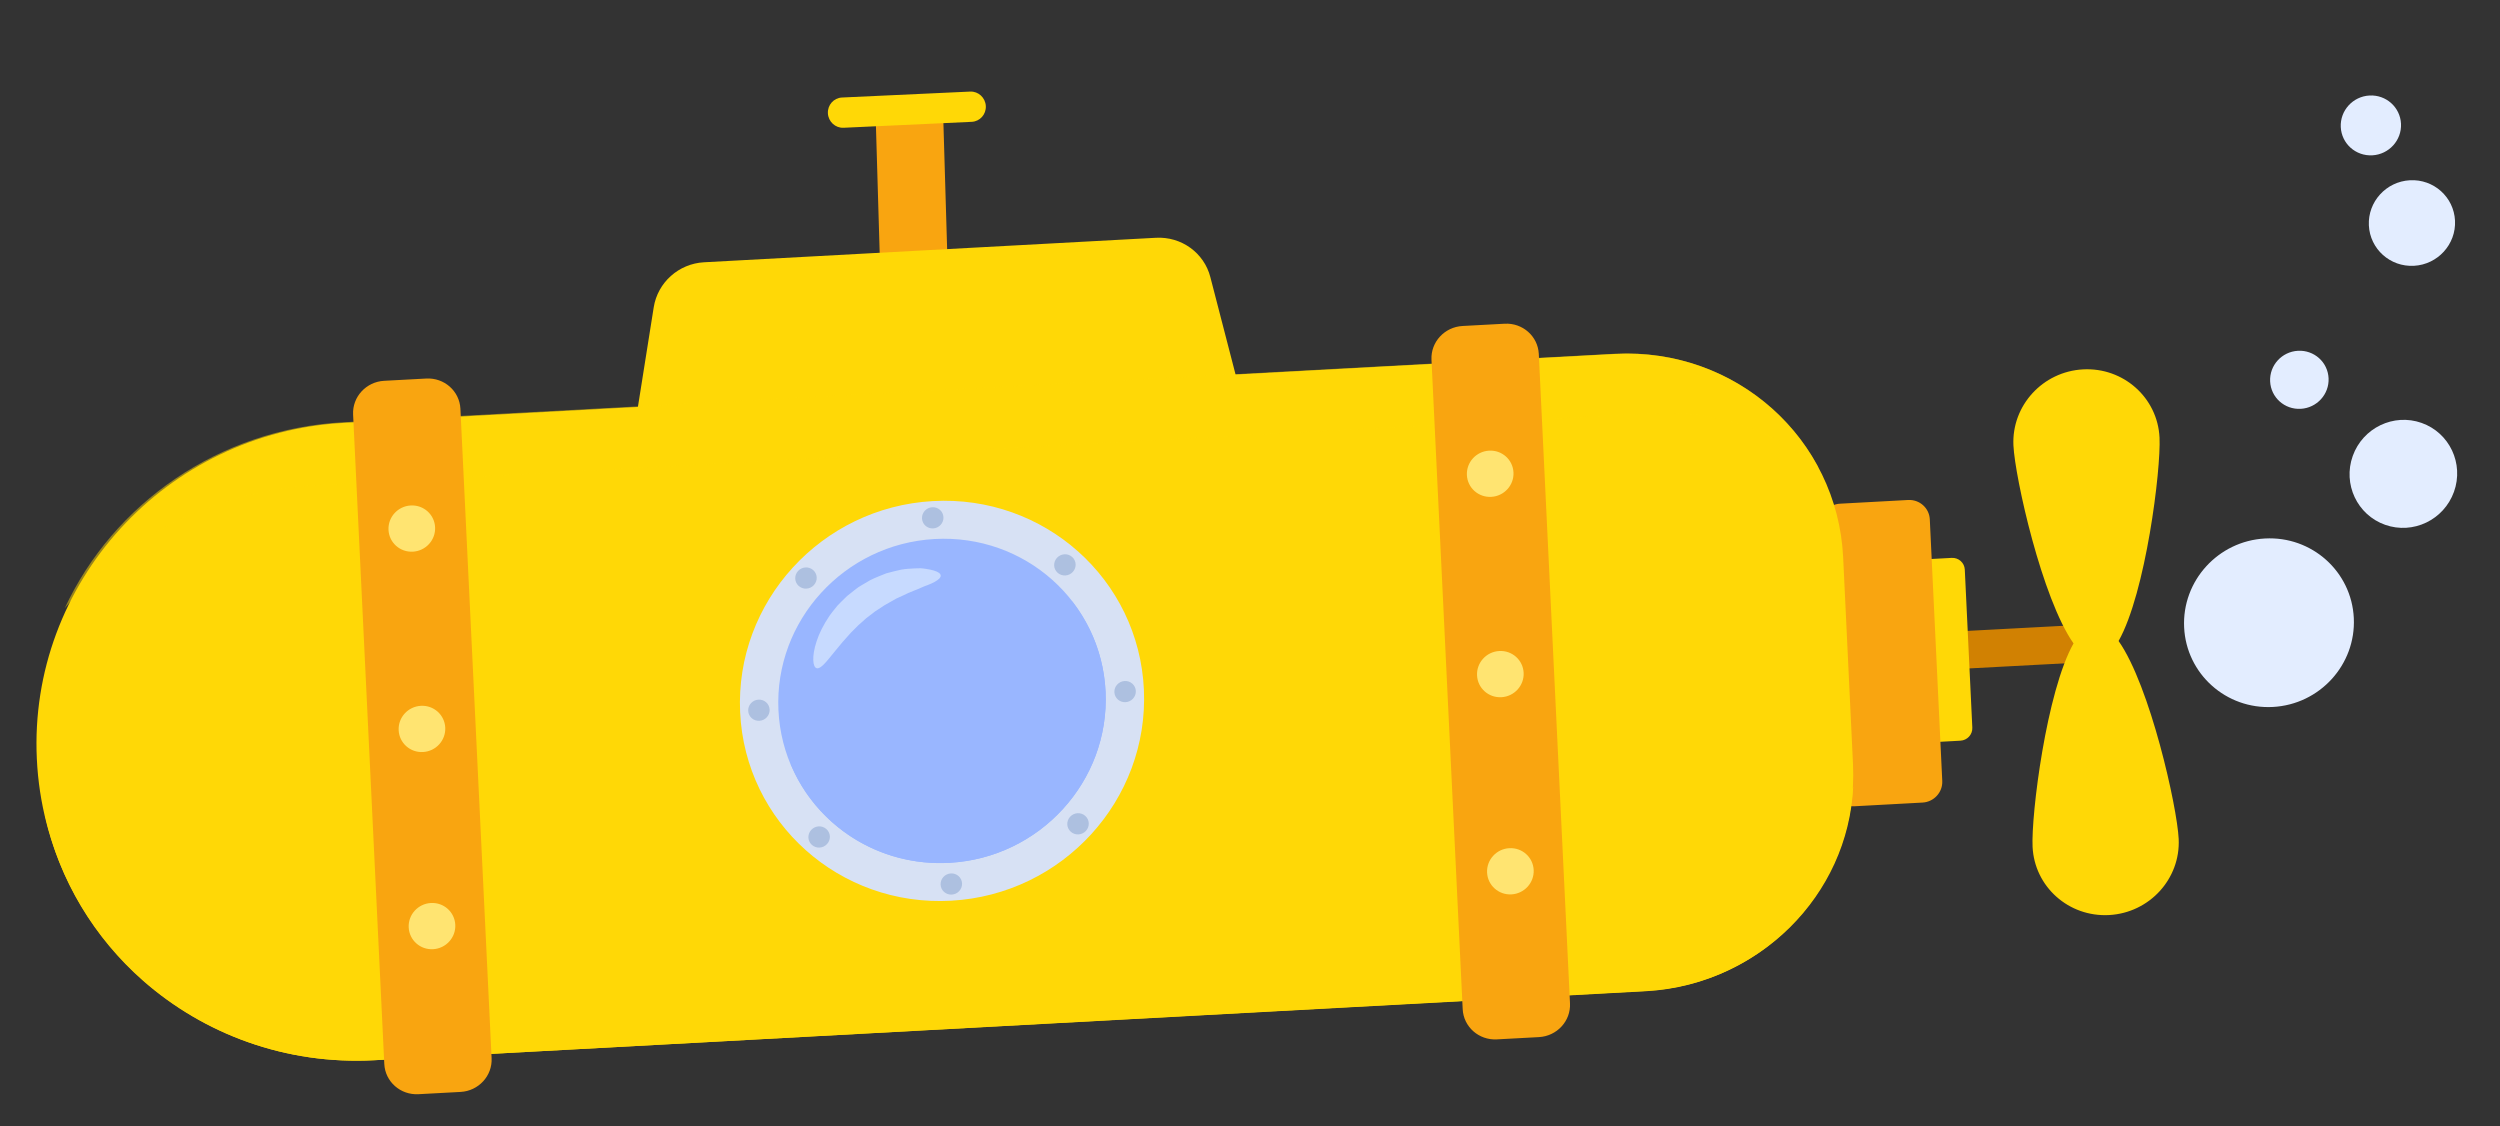<svg width="253" height="114" viewBox="0 0 253 114" fill="none" xmlns="http://www.w3.org/2000/svg">
<rect x="0" y="0" width="253" height="114" fill="#333333" stroke="none"/>
<path d="M211.132 63.207L168.696 65.467C167.617 65.525 166.783 66.421 166.834 67.469C166.885 68.517 167.801 69.32 168.881 69.263L211.316 67.003C212.395 66.945 213.229 66.049 213.178 65.001C213.127 63.953 212.211 63.15 211.132 63.207Z" fill="#D18102"/>
<path d="M218.544 44.28C218.351 40.248 214.886 37.16 210.803 37.381C206.719 37.602 203.566 41.049 203.759 45.081C203.913 48.324 206.649 60.575 209.841 65.115C207.098 69.978 205.543 82.46 205.697 85.704C205.89 89.736 209.355 92.824 213.439 92.603C217.522 92.382 220.675 88.936 220.483 84.903C220.328 81.66 217.593 69.409 214.401 64.869C217.144 60.006 218.699 47.524 218.544 44.28Z" fill="#FFD806"/>
<path d="M197.511 56.458L193.352 56.683C192.653 56.721 192.113 57.313 192.146 58.005L192.907 73.999C192.94 74.691 193.534 75.222 194.233 75.184L198.392 74.958C199.091 74.92 199.632 74.328 199.599 73.636L198.837 57.642C198.804 56.95 198.21 56.42 197.511 56.458Z" fill="#FFD806"/>
<path d="M193.101 50.599L186.213 50.973C185.056 51.036 184.161 52.016 184.216 53.161L185.476 79.633C185.531 80.778 186.514 81.656 187.671 81.594L194.559 81.22C195.717 81.157 196.611 80.177 196.557 79.031L195.296 52.56C195.242 51.414 194.259 50.536 193.101 50.599Z" fill="#F9A510"/>
<path d="M95.468 12.279L88.635 12.434L89.165 30.396C89.241 32.95 87.206 35.076 84.632 35.134L77.531 35.294L77.731 42.071L84.832 41.911C91.177 41.767 96.184 36.53 95.999 30.242L95.468 12.279Z" fill="#F9A510"/>
<path d="M83.783 11.469C83.827 12.314 84.538 12.969 85.369 12.93L98.339 12.329C99.17 12.29 99.809 11.574 99.765 10.729C99.721 9.884 99.01 9.229 98.179 9.268L85.209 9.869C84.377 9.908 83.739 10.624 83.783 11.469Z" fill="#FFD806"/>
<path d="M126.579 43.813L63.601 47.226L63.772 46.109L64.994 38.426L65.236 36.894L66.157 31.096C66.557 28.584 68.685 26.681 71.25 26.542L116.983 24.063C119.557 23.924 121.855 25.586 122.487 28.042L126.57 43.813L126.579 43.813Z" fill="#FFD806"/>
<path d="M163.472 35.818L34.793 42.797C16.788 43.774 2.879 59.004 3.728 76.813C4.576 94.623 19.861 108.269 37.866 107.293L166.545 100.313C178.705 99.653 188.097 89.369 187.524 77.341L186.527 56.406C185.954 44.378 175.632 35.163 163.472 35.822L163.472 35.818Z" fill="#FFD806"/>
<g style="mix-blend-mode:screen" opacity="0.5">
<path d="M184.015 47.319C179.631 43.599 173.665 41.472 167.203 41.82L32.039 49.102C21.63 49.663 12.515 54.447 6.558 61.542C11.454 51.015 22.098 43.413 34.771 42.73L163.339 35.804C172.278 35.322 180.225 40.079 184.02 47.319L184.015 47.319Z" fill="#FFD806"/>
</g>
<g style="mix-blend-mode:multiply">
<path d="M187.541 79.63C187.027 90.6 178.019 99.657 166.556 100.282L37.955 107.292C28.956 107.783 20.64 104.671 14.474 99.249C9.548 94.915 5.991 89.104 4.547 82.476C6.33 85.493 8.618 88.189 11.307 90.474C17.672 95.886 26.259 98.983 35.558 98.476L168.463 91.231C176.797 90.777 183.878 86.156 187.541 79.63Z" fill="#FFD806"/>
</g>
<path d="M43.139 38.308L38.877 38.537C37.055 38.635 35.648 40.163 35.734 41.95L38.891 107.674C38.977 109.461 40.523 110.831 42.345 110.733L46.608 110.503C48.43 110.405 49.837 108.877 49.751 107.09L46.593 41.366C46.507 39.579 44.961 38.21 43.139 38.308Z" fill="#F9A510"/>
<path d="M152.272 32.76L148.01 32.99C146.188 33.088 144.781 34.616 144.866 36.403L148.024 102.127C148.11 103.913 149.656 105.283 151.478 105.185L155.741 104.955C157.562 104.857 158.97 103.329 158.884 101.542L155.726 35.819C155.64 34.032 154.094 32.662 152.272 32.76Z" fill="#F9A510"/>
<path d="M96.263 91.152C107.547 90.519 116.277 80.953 115.763 69.785C115.248 58.617 105.683 50.077 94.4 50.71C83.116 51.343 74.386 60.909 74.901 72.076C75.415 83.244 84.98 91.784 96.263 91.152Z" fill="#D7E1F4"/>
<path d="M96.085 87.312C105.227 86.8 112.3 79.05 111.883 70.002C111.466 60.955 103.717 54.036 94.576 54.548C85.434 55.061 78.362 62.811 78.778 71.859C79.195 80.906 86.944 87.825 96.085 87.312Z" fill="#99B6FF"/>
<g style="mix-blend-mode:multiply">
<path d="M111.886 70.03C112.303 79.068 105.238 86.807 96.104 87.319C88.902 87.723 82.568 83.509 80.008 77.28C83.19 81.315 88.261 83.786 93.854 83.473C102.984 82.961 110.054 75.217 109.637 66.184C109.549 64.281 109.136 62.472 108.451 60.806C110.464 63.358 111.725 66.531 111.886 70.03Z" fill="#99B6FF"/>
</g>
<path d="M95.203 58.24C95.213 58.448 94.984 58.669 94.592 58.885C94.396 58.995 94.157 59.103 93.88 59.209C93.743 59.264 93.592 59.305 93.442 59.375C93.293 59.445 93.133 59.516 92.969 59.586C92.641 59.732 92.273 59.848 91.899 60.02C91.529 60.206 91.136 60.38 90.728 60.563C90.342 60.798 89.921 61.006 89.511 61.251C89.312 61.386 89.108 61.525 88.899 61.655C88.796 61.722 88.689 61.789 88.583 61.857L88.283 62.091C88.079 62.245 87.881 62.398 87.682 62.546C87.498 62.712 87.314 62.879 87.135 63.036C87.043 63.117 86.951 63.188 86.864 63.273C86.782 63.358 86.7 63.443 86.617 63.523C86.453 63.689 86.288 63.849 86.128 64.01C85.517 64.673 84.977 65.3 84.534 65.859C83.634 66.969 83.061 67.725 82.655 67.625C82.254 67.534 82.123 66.458 82.643 64.891C82.894 64.106 83.336 63.22 83.954 62.306C84.111 62.079 84.293 61.861 84.473 61.633C84.564 61.519 84.659 61.405 84.749 61.291C84.849 61.181 84.955 61.076 85.064 60.966C85.284 60.75 85.504 60.535 85.728 60.314C85.972 60.111 86.226 59.917 86.48 59.718C86.609 59.621 86.739 59.524 86.864 59.427C86.998 59.339 87.138 59.26 87.273 59.177C87.548 59.02 87.813 58.863 88.079 58.706C88.626 58.434 89.181 58.228 89.697 58.019C90.236 57.871 90.746 57.748 91.225 57.645C91.704 57.557 92.163 57.55 92.573 57.522C92.778 57.511 92.974 57.509 93.156 57.508C93.338 57.512 93.516 57.545 93.675 57.565C93.997 57.613 94.277 57.668 94.501 57.736C94.951 57.871 95.194 58.047 95.199 58.25L95.203 58.24Z" fill="#C7DAFF"/>
<path d="M94.344 51.333C93.746 51.367 93.279 51.872 93.306 52.467C93.333 53.062 93.842 53.51 94.44 53.476C95.037 53.441 95.504 52.937 95.477 52.342C95.451 51.747 94.946 51.298 94.344 51.333Z" fill="#ADC0E0"/>
<path d="M96.226 88.391C95.629 88.425 95.162 88.93 95.189 89.525C95.215 90.119 95.725 90.568 96.323 90.533C96.92 90.499 97.387 89.989 97.36 89.4C97.334 88.809 96.829 88.356 96.226 88.391Z" fill="#ADC0E0"/>
<path d="M76.754 70.803C76.156 70.837 75.69 71.347 75.716 71.937C75.743 72.526 76.252 72.98 76.85 72.945C77.448 72.911 77.914 72.401 77.887 71.812C77.861 71.222 77.352 70.768 76.754 70.803Z" fill="#ADC0E0"/>
<path d="M113.812 68.918C113.214 68.952 112.748 69.462 112.775 70.052C112.801 70.642 113.311 71.095 113.908 71.061C114.506 71.026 114.973 70.517 114.946 69.927C114.92 69.337 114.41 68.883 113.812 68.918Z" fill="#ADC0E0"/>
<path d="M80.763 57.784C80.356 58.228 80.387 58.903 80.831 59.299C81.276 59.694 81.96 59.655 82.366 59.211C82.773 58.766 82.743 58.091 82.298 57.696C81.854 57.3 81.17 57.339 80.763 57.784Z" fill="#ADC0E0"/>
<path d="M108.294 82.656C107.888 83.101 107.918 83.775 108.362 84.171C108.807 84.567 109.491 84.527 109.898 84.083C110.304 83.638 110.274 82.963 109.83 82.568C109.385 82.172 108.701 82.212 108.294 82.656Z" fill="#ADC0E0"/>
<path d="M82.095 83.989C81.688 84.434 81.719 85.109 82.163 85.504C82.608 85.9 83.292 85.86 83.698 85.416C84.105 84.971 84.075 84.296 83.63 83.901C83.186 83.505 82.502 83.544 82.095 83.989Z" fill="#ADC0E0"/>
<path d="M106.966 56.452C106.559 56.897 106.59 57.571 107.034 57.967C107.479 58.362 108.163 58.323 108.57 57.879C108.976 57.434 108.946 56.759 108.502 56.364C108.057 55.968 107.373 56.007 106.966 56.452Z" fill="#ADC0E0"/>
<path d="M42.592 71.429C41.289 71.501 40.283 72.605 40.344 73.897C40.404 75.189 41.508 76.177 42.811 76.105C44.114 76.033 45.12 74.929 45.06 73.637C44.999 72.345 43.895 71.357 42.592 71.429Z" fill="#FFE471"/>
<path d="M41.784 55.829C43.087 55.757 44.093 54.653 44.032 53.361C43.972 52.07 42.868 51.082 41.565 51.154C40.262 51.226 39.256 52.33 39.316 53.622C39.377 54.914 40.481 55.901 41.784 55.829Z" fill="#FFE471"/>
<path d="M43.608 91.383C42.305 91.455 41.299 92.559 41.359 93.851C41.42 95.143 42.524 96.131 43.827 96.059C45.13 95.987 46.136 94.883 46.075 93.591C46.015 92.299 44.911 91.311 43.608 91.383Z" fill="#FFE471"/>
<path d="M151.725 65.882C150.422 65.954 149.416 67.058 149.477 68.349C149.537 69.641 150.641 70.629 151.944 70.557C153.247 70.485 154.253 69.381 154.193 68.089C154.132 66.797 153.028 65.81 151.725 65.882Z" fill="#FFE471"/>
<path d="M150.917 50.282C152.22 50.21 153.226 49.105 153.165 47.814C153.105 46.522 152.001 45.534 150.698 45.606C149.395 45.678 148.389 46.782 148.449 48.074C148.51 49.366 149.614 50.353 150.917 50.282Z" fill="#FFE471"/>
<path d="M152.741 85.836C151.438 85.908 150.432 87.012 150.492 88.303C150.553 89.595 151.657 90.583 152.96 90.511C154.263 90.439 155.269 89.335 155.208 88.043C155.148 86.751 154.044 85.764 152.741 85.836Z" fill="#FFE471"/>
<g style="mix-blend-mode:screen">
<path d="M230.024 71.544C234.766 71.286 238.429 67.26 238.206 62.552C237.982 57.844 233.957 54.236 229.215 54.495C224.473 54.753 220.81 58.779 221.034 63.487C221.257 68.195 225.282 71.802 230.024 71.544Z" fill="#E3EDFF"/>
</g>
<g style="mix-blend-mode:screen">
<path d="M248.344 49.767C249.363 46.919 247.895 43.8 245.066 42.799C242.236 41.798 239.117 43.295 238.098 46.143C237.08 48.991 238.547 52.111 241.377 53.112C244.206 54.112 247.325 52.615 248.344 49.767Z" fill="#E3EDFF"/>
</g>
<g style="mix-blend-mode:screen">
<path d="M232.834 41.373C234.465 41.284 235.729 39.9 235.652 38.275C235.575 36.651 234.191 35.411 232.555 35.5C230.919 35.589 229.66 36.973 229.737 38.597C229.814 40.222 231.198 41.462 232.834 41.373Z" fill="#E3EDFF"/>
</g>
<g style="mix-blend-mode:screen">
<path d="M244.294 26.899C246.702 26.768 248.562 24.724 248.448 22.334C248.335 19.943 246.291 18.111 243.883 18.242C241.475 18.373 239.615 20.418 239.729 22.808C239.842 25.199 241.886 27.031 244.294 26.899Z" fill="#E3EDFF"/>
</g>
<g style="mix-blend-mode:screen">
<path d="M240.078 15.719C241.761 15.627 243.061 14.198 242.982 12.527C242.903 10.855 241.474 9.574 239.79 9.666C238.107 9.758 236.807 11.187 236.886 12.858C236.965 14.53 238.394 15.81 240.078 15.719Z" fill="#E3EDFF"/>
</g>
</svg>
